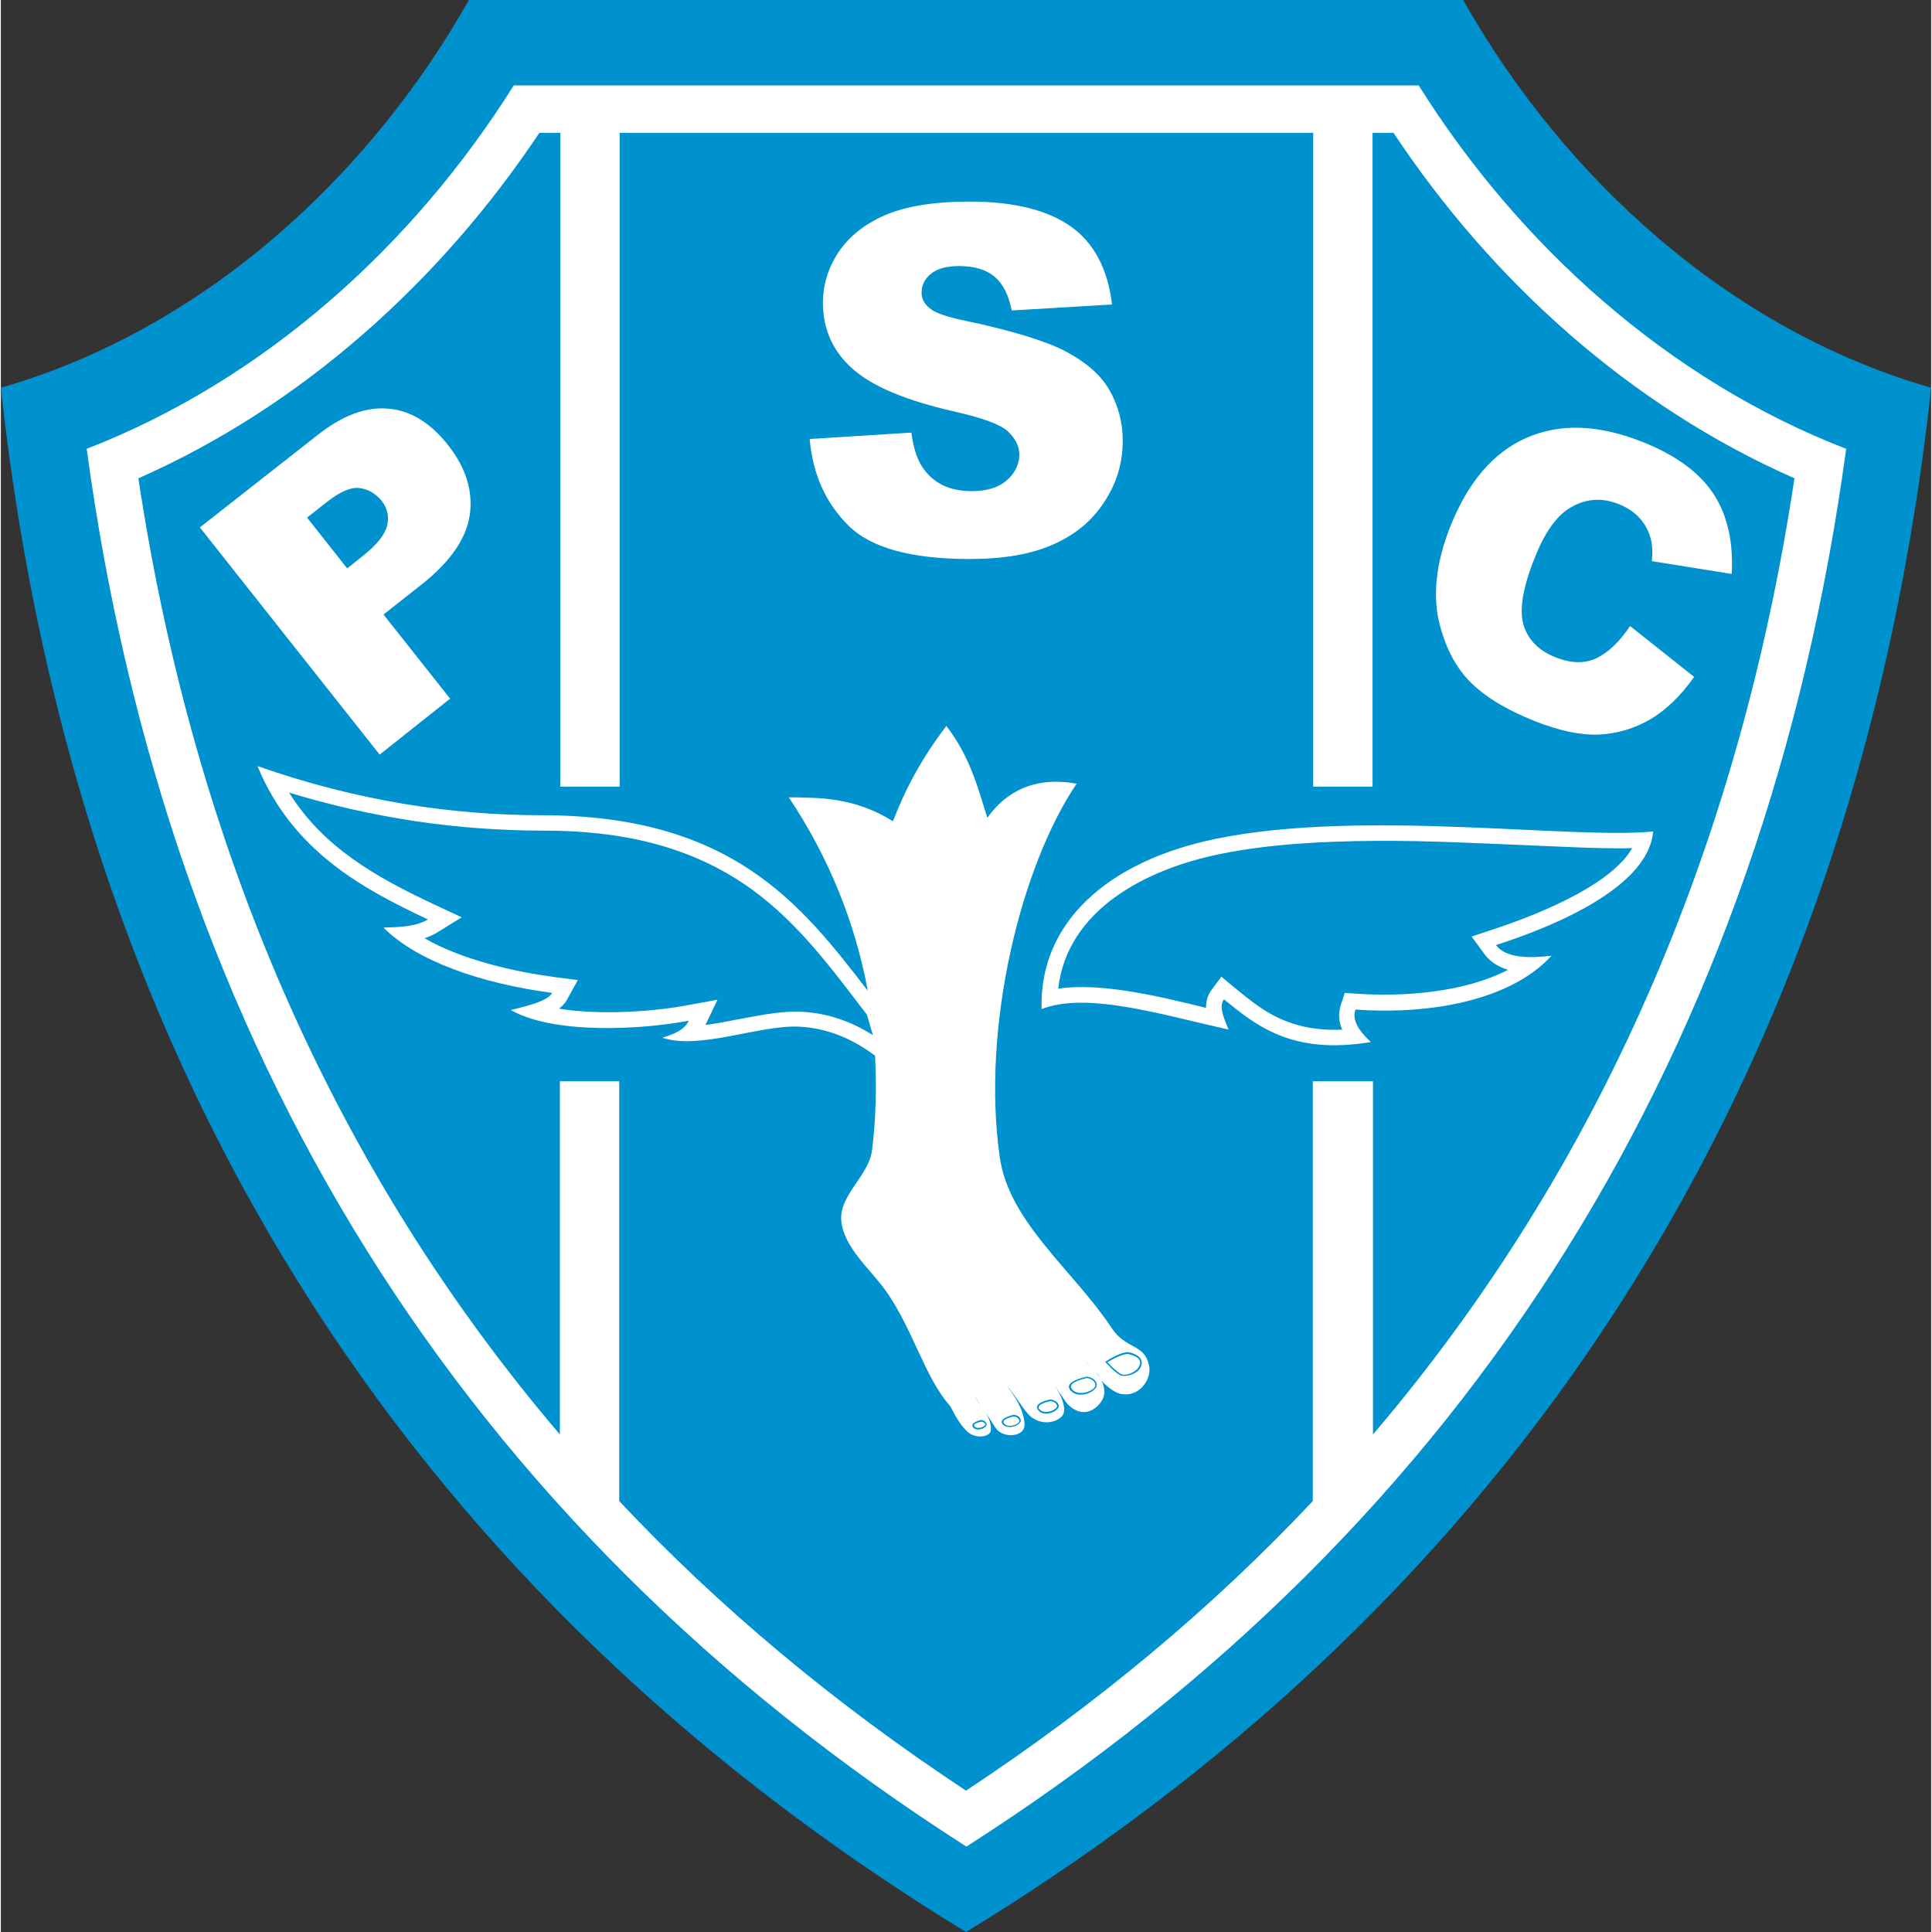 <?xml version="1.0" encoding="utf-8"?>
<!DOCTYPE svg PUBLIC "-//W3C//DTD SVG 1.0//EN" "http://www.w3.org/TR/2001/REC-SVG-20010904/DTD/svg10.dtd">
<svg version="1.0" xmlns="http://www.w3.org/2000/svg" xmlns:xlink="http://www.w3.org/1999/xlink" xml:space="preserve" width="60px" height="60px" 
	viewBox="-237 820.7 452 452.4" id="paysandu"><rect x="-237" y="820.7" width="452" height="452.4" fill="#333333" stroke="none"/><title>paysandu</title><path fill="#0091CF" d="M-11 1273.1c-106.9-65.2-205.7-175.8-226-361.6 47.3-13.6 86.1-49.2 109.6-90.8h232.8c23.6 41.7 62.3 77.2 109.6 90.8-20.3 185.8-119 296.4-226 361.6z"/><g fill="#FFF"><path d="M-6.5 1154.2c-.1-.4-.6-.6-.9-.6-.5.1-2.3.5-1.5 1.2s2.6-.2 2.4-.6zm8-.9c-.2-.6-.8-.9-1.4-.9-.8.2-3.2.8-2 1.8 1.2 1 3.7-.2 3.4-.9zM106.7 980c3.5 3.7 8.8 6.9 15.6 9.6 5.6 2.2 10.6 3.3 14.9 3.1s8.3-1.4 12.1-3.6c3.7-2.2 7.1-5.5 10.2-9.9l-15-11.9c-2.5 3.7-5 6.1-7.8 7.5-2.7 1.3-6 1.3-9.7-.2-3.8-1.5-6.3-4-7.4-7.4s-.3-8.7 2.5-15.7c2.2-5.7 4.8-9.4 7.6-11.4 3.8-2.6 7.9-3.1 12.3-1.3 1.9.8 3.6 1.9 4.8 3.3 1.3 1.4 2.1 3.1 2.6 5 .3 1.2.4 2.8.2 5l18.7 3c.4-7.5-1-13.8-4.3-18.8s-8.9-9.1-16.8-12.2c-10.2-4-19.1-4.3-26.9-.9-7.8 3.4-13.7 10.3-17.9 20.8-3.1 7.8-4 14.9-2.9 21.1 1.3 6.2 3.7 11.2 7.2 14.9zM-1.5 933.2c-1.9 1.7-4.7 2.5-8.2 2.5-4.8 0-8.5-1.6-11-4.9-1.6-2-2.6-5-3.1-8.8l-23.8 1.5c.7 8.2 3.7 14.9 9 20.2s14.8 7.9 28.5 7.9c7.8 0 14.3-1.1 19.5-3.4 5.2-2.3 9.2-5.6 12-10 2.9-4.4 4.3-9.1 4.3-14.3 0-4.4-1.1-8.4-3.2-12s-5.6-6.5-10.3-9c-4.7-2.4-12.5-4.8-23.4-7.1-4.4-.9-7.2-1.9-8.4-3-1.2-1-1.8-2.2-1.8-3.5 0-1.8.7-3.3 2.2-4.5s3.6-1.8 6.6-1.8c3.5 0 6.3.8 8.3 2.5s3.3 4.3 4 7.9l23.5-1.4c-1-8.4-4.3-14.5-9.7-18.3s-13.3-5.8-23.6-5.8c-8.4 0-15 1.1-19.9 3.2-4.8 2.1-8.4 5-10.9 8.7-2.4 3.7-3.6 7.6-3.6 11.8 0 6.3 2.4 11.5 7.1 15.6s12.5 7.3 23.4 9.8c6.7 1.5 10.9 3 12.8 4.7 1.8 1.7 2.7 3.5 2.7 5.6-.1 2.2-1 4.2-3 5.9zm-130.3 51.1l-15.6-19.7 9-7.1c6.6-5.2 10.4-10.7 11.2-16.2.8-5.6-.9-11.1-5.1-16.4-4.1-5.2-8.8-8.1-14-8.5-5.2-.5-10.8 1.6-16.7 6.3l-27.4 21.5 42.1 53.2 16.5-13.1zm-20.1-33.7l-4 3.2-9.4-11.9 4.7-3.7c3.1-2.4 5.6-3.5 7.7-3.2 2 .3 3.7 1.3 5 2.9 1.4 1.7 1.8 3.6 1.4 5.7-.5 2.2-2.3 4.5-5.4 7zm278 93.9c-5.2.6-10.7.6-13-2.5 9.3-3 35.6-12.3 36.8-26.6-19.2 1.9-68.1-5.3-102.3 1.7-25.8 5.3-41.5 19.9-40.9 39.9 10.5-4.2 28.6 1.4 43.8 4.8-1.5-3.5-2.2-5.6-1.1-7.1 7.5 6.1 15.9 13.1 34.4 10-2.7-2.5-4.5-5.1-3.6-7.6 18.4 1.3 36.7-2.5 45.9-12.6zm-48.4 8.7l-.9 2.7c-.7 2.1-.5 4.1.3 5.9-4.5.2-8.9-.3-13.2-2-4.7-1.8-8.3-4.8-12.1-7.9l-3-2.5-2.3 3.1c-1 1.3-1.3 2.8-1.3 4.2-10.6-2.6-24.4-6-34.6-4.5 2.1-18.5 20.6-28 37.8-31.5 11.7-2.4 24.3-3 36.3-3.1 12.5-.1 25 .6 37.5 1.1 5.3.2 10.5.5 15.8.6 2.3 0 4.7.1 7 0-5.4 9.4-24.8 16.5-32.8 19.1l-4.8 1.6 3 4.1c1.4 1.9 3.3 3 5.5 3.7-10.4 5.4-24.7 6.3-35.2 5.6l-3-.2z"/><path d="M23.2 1131.8c-8.9-13.5-24.2-24.9-26.3-40.2-4.3-30.2 4.8-67.8 18-87.4-9.5-1.7-16.4 1.6-20.9 8-2.2-7-4.1-14.4-9.6-21.5-5.9 7.7-9.7 15-12.5 22.3-9.2-5.7-17.3-5.5-24.4-5.6 9.5 14.2 15.6 29.6 18.5 45.3-15.6-20.3-31.8-41-76-41.1-21.4 0-43.4-3.3-66.9-11.5 8.2 19.9 24.6 28.7 39.9 35.9-3 1.8-7.2 1.8-10.4 1.9 7.7 7.8 22.8 13.1 39.5 15.3-1.1 1.9-5.5 3-9.7 4 10.1 5.8 30.9 4.6 41.7 2.5-1.1 2.3-3.7 3.2-6.2 4 8.7 2.9 22.7-3 31.9-2.6 6.8.3 12.7 2.9 17.9 6.8.4 7.4.2 14.8-.7 22.1-.7 6-7.8 10.6-7.2 16.6.6 6.4 7.2 11.6 10.8 16.9 6.1 8.9 8.9 19.9 14.5 26.2.6.6 1.7 3.9 4.3 6.3 1.9 1.7 5.2 1.2 5.4-.3.4-2.9-2.5-6-3.9-8.1 1 1.1 4.6 6.8 5 7.4 1.5 2.5 6.8 2.4 6.8-.7 0-2.4-1.4-5.7-4.1-9 2.1 2.1 4.2 6.4 6.1 7.5 3.2 2 6.3.4 7-.8 1.1-1.9-1.1-6.9-5-10.3 2.9 2.5 5 6.6 6.1 7.8 4.4 4.5 8.6-.3 8.6-2.7 0-1.2-.3-2.1-.7-2.9l-.3-.6c-1.1-1.7-2.7-2.7-3.5-4 .6.9 2 2.2 2.8 3 .4.4.5.7.7 1l.3.6c.1.2.3.3.5.6 1.1 1.1 2.7 2.3 4 2.6 4.7.9 7.5-3.9 6.6-6.9-1.1-4.8-5.4-3.6-8.6-8.4zm-72.9-74.2c-5.1-.2-10.8 1.1-15.8 2-1.9.4-4.2.8-6.5 1.1l2.8-5.9-7.1 1.3c-7.4 1.4-20.1 2.4-30 .8.7-.6 1.4-1.2 1.8-2l2.6-4.7-5.4-.7c-9-1.2-21.5-3.9-30.5-9.1 1-.3 2-.8 2.9-1.3l5.8-3.6-6.2-2.9c-14.1-6.6-26.3-13.6-34.2-26.3 19.4 5.9 39.2 8.9 59.6 8.9 17.6 0 34.3 3.3 48.8 13.8 11 8 18.7 18.6 26.9 29.3.5 1.6.9 3.2 1.4 4.8-5-3.2-10.6-5.2-16.9-5.5zm42.2 95.6s1 0 1.3.9c.3.8-1.9 1.9-3 1-1-1 .6-1.6 1.7-1.9zm7.6-1.2s1.4 0 1.7 1.1c.4 1.1-2.5 2.5-4 1.3-1.4-1.2.8-2 2.3-2.4zm8.6-3.6s1.6.1 2 1.3c.4 1.2-2.9 2.9-4.5 1.5-1.7-1.5.7-2.4 2.5-2.8zm10.9-3.7c.5 1.6-3.7 3.7-5.8 1.9-2.1-1.8 1-3 3.3-3.5 0-.1 2 0 2.5 1.6zm10.4-4.1c-.6 1.8-3.6 2.7-4.9 2.1-1.3-.6-3.5-3.1-3.5-3.1s3.9-2.7 5.8-2.2c1.8.5 3.2 1.4 2.6 3.2z"/><path d="M95 840.7h-211.9c-23.6 37.6-58.5 69-100 85.1 18.9 139.6 87 251.3 206 327.3 119-76.1 187.1-187.8 206-327.3-41.6-16.1-76.5-47.5-100.1-85.1zm-24.8 233.2v98.3c-23.5 25-50.6 47.6-81.2 67.8-30.6-20.2-57.7-42.8-81.2-67.8v-98.3h-13.9v82.7c-52.9-62.1-85.6-137.3-98.7-223.9 38.3-16.9 70.7-46.1 93.9-80.9h4.9v153.1h13.9V851.8H70.3v153.1h13.9V851.8h4.9c23.1 34.8 55.5 64 93.9 80.9-13.1 86.6-45.8 161.8-98.7 223.9v-82.7H70.2z"/><path d="M10.3 1149.8c-.2-.6-.9-1-1.6-1-.9.2-3.7.9-2.3 2.1 1.3 1.1 4.2-.2 3.9-1.1zm3.8-3.5c1.8 1.5 5.6-.2 5.2-1.5-.3-.9-1.3-1.4-2.1-1.4-1.2.3-5 1.2-3.1 2.9zm13.1-8.5c-1.2-.3-3.8 1.1-5.1 1.9.9.9 2.2 2.2 3.1 2.7 1.3.7 3.9-.5 4.4-1.9.7-1.7-1-2.3-2.4-2.7z"/></g>
</svg>
